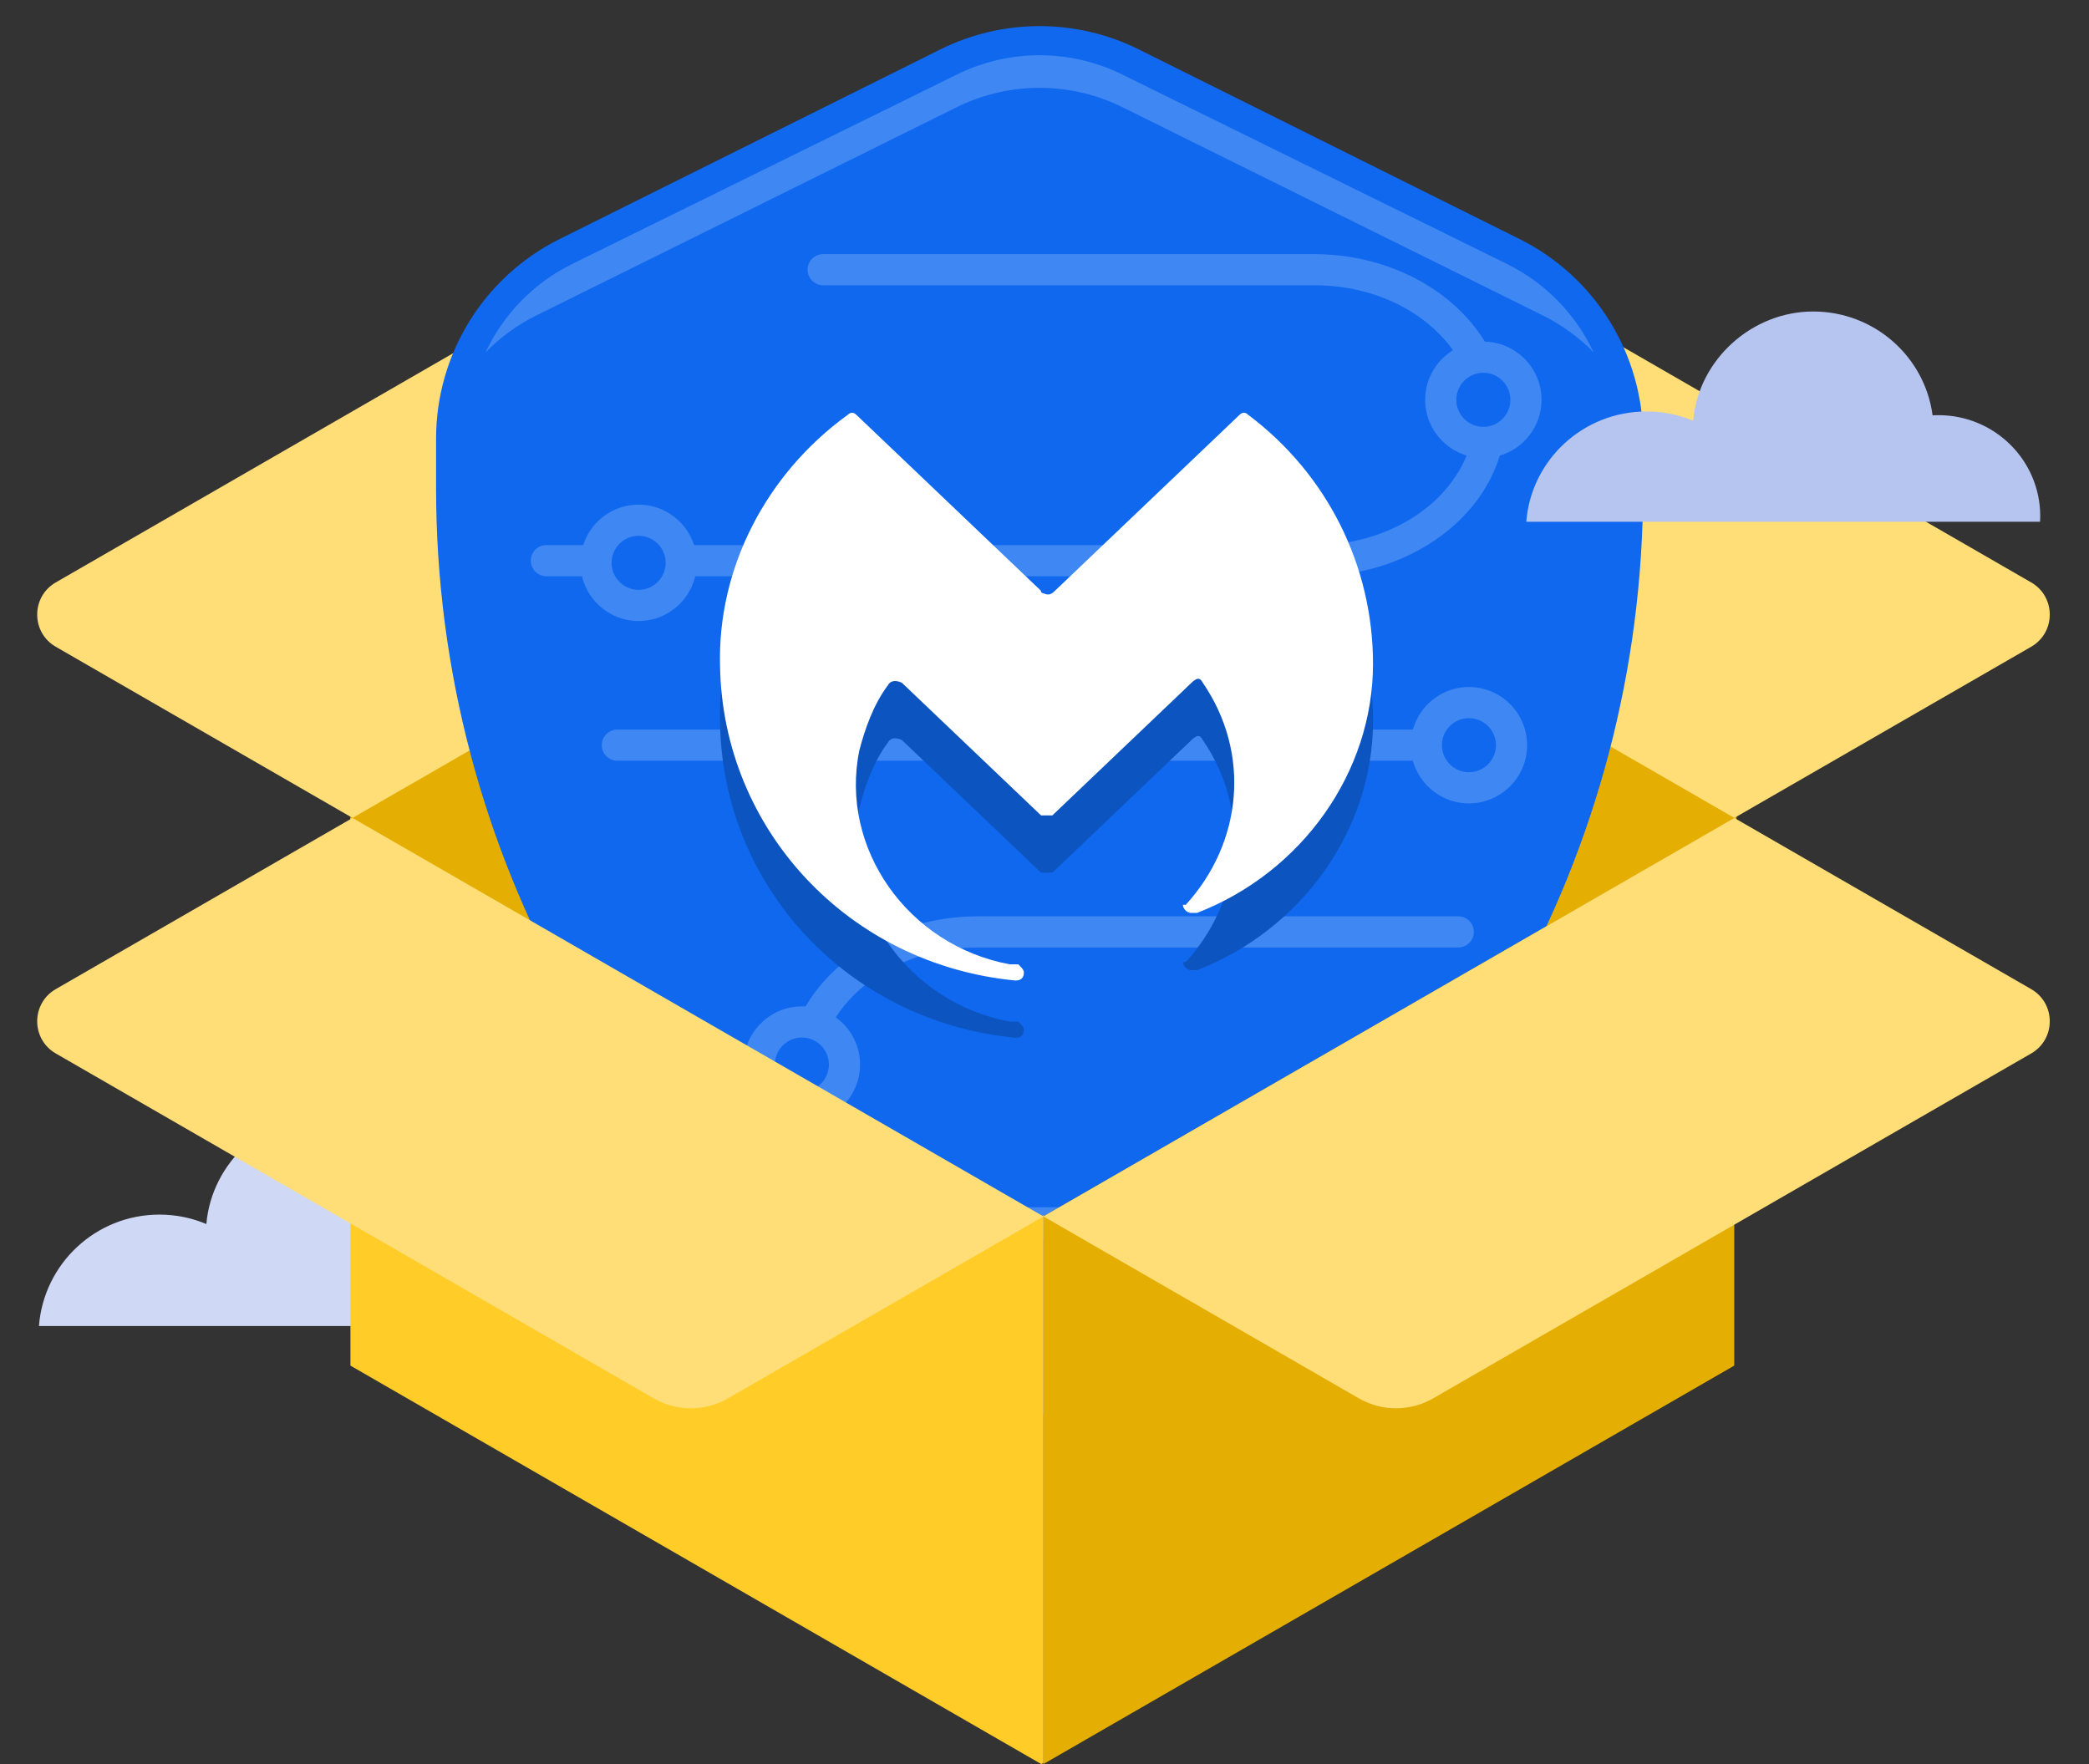 <svg width="225" height="190" viewBox="0 0 225 190" fill="none" xmlns="http://www.w3.org/2000/svg">
<rect x="0" y="0" width="225" height="190" fill="#333333" stroke="none"/>
<path d="M59.709 142.819C59.718 142.618 59.726 142.416 59.726 142.215C59.726 136.143 54.803 131.228 48.739 131.228C48.52 131.228 48.311 131.228 48.101 131.244C47.262 124.862 41.811 119.938 35.193 119.938C28.576 119.938 22.797 125.172 22.226 131.832C20.675 131.177 18.964 130.817 17.169 130.817C10.316 130.817 4.714 136.109 4.194 142.819H59.709Z" fill="#CFD8F5"/>
<rect x="37.743" y="63.743" width="149.294" height="49.485" fill="#E4AE02"/>
<path d="M150.361 23.276L112.39 45.175L186.801 88.093L218.771 69.659C221.441 68.12 221.441 64.268 218.772 62.729L150.361 23.276Z" fill="#FFDE77"/>
<path d="M74.412 23.276L112.391 45.175L37.971 88.093L6.008 69.659C3.339 68.12 3.339 64.268 6.008 62.729L74.412 23.276Z" fill="#FFDE77"/>
<path d="M46.969 47.231C46.969 38.127 52.12 29.806 60.27 25.747L101.271 5.328C108.009 1.973 115.931 1.973 122.669 5.328L163.671 25.747C171.82 29.806 176.972 38.127 176.972 47.231V52.613C176.972 91.59 156.708 127.764 123.47 148.122L120.327 150.047C115.199 153.188 108.742 153.188 103.614 150.047L100.471 148.122C67.233 127.764 46.969 91.59 46.969 52.613V47.231Z" fill="#0F68EE"/>
<path d="M52.295 37.956C53.857 36.355 55.699 35 57.77 33.974L103.036 11.553C108.666 8.764 115.275 8.764 120.906 11.553L166.171 33.974C168.242 35 170.084 36.354 171.645 37.955C169.739 33.883 166.488 30.486 162.304 28.426L120.863 8.02C115.256 5.259 108.685 5.259 103.078 8.02L61.637 28.426C57.452 30.486 54.201 33.884 52.295 37.956Z" fill="#3F87F3"/>
<path d="M219.728 56.185C219.737 55.99 219.747 55.786 219.747 55.591C219.747 49.588 214.839 44.716 208.792 44.716C208.576 44.716 208.37 44.716 208.154 44.736C207.319 38.421 201.881 33.549 195.294 33.549C188.707 33.549 182.935 38.723 182.365 45.32C180.814 44.667 179.116 44.317 177.329 44.317C170.507 44.317 164.911 49.549 164.391 56.195H219.728V56.185Z" fill="#B6C5F0"/>
<path fill-rule="evenodd" clip-rule="evenodd" d="M86.98 29.046C86.98 28.119 87.731 27.368 88.657 27.368H141.54C152.629 27.368 162.185 34.846 162.185 44.715C162.185 54.584 152.629 62.062 141.54 62.062H58.847C57.921 62.062 57.17 61.311 57.17 60.384C57.17 59.458 57.921 58.707 58.847 58.707H141.54C151.405 58.707 158.83 52.16 158.83 44.715C158.83 37.27 151.405 30.723 141.54 30.723H88.657C87.731 30.723 86.98 29.972 86.98 29.046Z" fill="#3F87F3"/>
<path fill-rule="evenodd" clip-rule="evenodd" d="M118.44 133.384L105.331 133.384C94.242 133.384 84.687 125.906 84.687 116.037C84.687 106.169 94.242 98.691 105.331 98.691L157.068 98.691C157.994 98.691 158.745 99.442 158.745 100.368C158.745 101.295 157.994 102.046 157.068 102.046L105.331 102.046C95.467 102.046 88.042 108.593 88.042 116.037C88.042 123.482 95.467 130.029 105.331 130.029L118.44 130.029C119.367 130.029 120.118 130.78 120.118 131.707C120.118 132.633 119.367 133.384 118.44 133.384Z" fill="#3F87F3"/>
<path d="M159.767 47.649C157.237 47.649 155.178 45.59 155.178 43.06C155.178 40.53 157.237 38.471 159.767 38.471C162.297 38.471 164.356 40.53 164.356 43.06C164.356 45.59 162.297 47.649 159.767 47.649Z" fill="#0F68EE"/>
<path fill-rule="evenodd" clip-rule="evenodd" d="M159.767 40.149C158.164 40.149 156.856 41.457 156.856 43.06C156.856 44.664 158.164 45.972 159.767 45.972C161.371 45.972 162.679 44.664 162.679 43.06C162.679 41.457 161.371 40.149 159.767 40.149ZM153.501 43.06C153.501 39.604 156.311 36.794 159.767 36.794C163.224 36.794 166.034 39.604 166.034 43.06C166.034 46.517 163.224 49.327 159.767 49.327C156.311 49.327 153.501 46.517 153.501 43.06Z" fill="#3F87F3"/>
<path d="M68.784 65.208C66.254 65.208 64.195 63.148 64.195 60.618C64.195 58.089 66.254 56.029 68.784 56.029C71.314 56.029 73.373 58.089 73.373 60.618C73.373 63.148 71.314 65.208 68.784 65.208Z" fill="#0F68EE"/>
<path fill-rule="evenodd" clip-rule="evenodd" d="M68.784 57.707C67.18 57.707 65.872 59.015 65.872 60.618C65.872 62.222 67.18 63.53 68.784 63.53C70.388 63.53 71.696 62.222 71.696 60.618C71.696 59.015 70.388 57.707 68.784 57.707ZM62.517 60.618C62.517 57.162 65.328 54.352 68.784 54.352C72.24 54.352 75.05 57.162 75.05 60.618C75.05 64.075 72.24 66.885 68.784 66.885C65.328 66.885 62.517 64.075 62.517 60.618Z" fill="#3F87F3"/>
<path fill-rule="evenodd" clip-rule="evenodd" d="M64.814 80.258C64.814 79.331 65.565 78.58 66.491 78.58H160.507V81.935H66.491C65.565 81.935 64.814 81.184 64.814 80.258Z" fill="#3F87F3"/>
<path d="M86.368 110.068C88.898 110.068 90.957 112.127 90.957 114.657C90.957 117.187 88.898 119.246 86.368 119.246C83.838 119.246 81.778 117.187 81.778 114.657C81.778 112.127 83.838 110.068 86.368 110.068Z" fill="#0F68EE"/>
<path fill-rule="evenodd" clip-rule="evenodd" d="M86.368 117.568C87.971 117.568 89.279 116.26 89.279 114.657C89.279 113.053 87.971 111.745 86.368 111.745C84.764 111.745 83.456 113.053 83.456 114.657C83.456 116.26 84.764 117.568 86.368 117.568ZM92.634 114.657C92.634 118.113 89.824 120.923 86.368 120.923C82.911 120.923 80.101 118.113 80.101 114.657C80.101 111.2 82.911 108.39 86.368 108.39C89.824 108.39 92.634 111.2 92.634 114.657Z" fill="#3F87F3"/>
<path d="M158.214 84.85C155.684 84.85 153.625 82.791 153.625 80.261C153.625 77.731 155.684 75.671 158.214 75.671C160.744 75.671 162.803 77.731 162.803 80.261C162.803 82.791 160.744 84.85 158.214 84.85Z" fill="#0F68EE"/>
<path fill-rule="evenodd" clip-rule="evenodd" d="M158.214 77.349C156.611 77.349 155.303 78.657 155.303 80.261C155.303 81.864 156.611 83.172 158.214 83.172C159.818 83.172 161.126 81.864 161.126 80.261C161.126 78.657 159.818 77.349 158.214 77.349ZM151.948 80.261C151.948 76.804 154.758 73.994 158.214 73.994C161.671 73.994 164.481 76.804 164.481 80.261C164.481 83.717 161.671 86.527 158.214 86.527C154.758 86.527 151.948 83.717 151.948 80.261Z" fill="#3F87F3"/>
<path fill-rule="evenodd" clip-rule="evenodd" d="M112.391 189.993V131.005L186.79 88.094V147.082L112.391 189.993Z" fill="#E4AE02"/>
<path fill-rule="evenodd" clip-rule="evenodd" d="M112.391 189.864V130.876L112.155 131.012L37.744 88.094V147.082L112.155 190L112.391 189.864Z" fill="#FFCC28"/>
<path d="M70.415 150.609C72.888 152.036 75.935 152.036 78.408 150.61L112.391 131.015L37.971 88.097L6.008 106.532C3.339 108.071 3.339 111.922 6.008 113.462L70.415 150.609Z" fill="#FFDE77"/>
<path d="M154.358 150.609C151.884 152.036 148.838 152.036 146.364 150.609L112.39 131.015L186.801 88.097L218.771 106.532C221.441 108.071 221.441 111.923 218.772 113.462L154.358 150.609Z" fill="#FFDE77"/>
<path fill-rule="evenodd" clip-rule="evenodd" d="M109.366 111.773C109.972 111.773 110.28 111.483 110.28 110.902C110.28 110.611 109.972 110.32 109.673 110.03H108.759C97.751 107.987 90.41 97.493 92.555 86.998C93.162 84.665 94.085 82.041 95.615 79.999C95.922 79.417 96.529 79.417 97.144 79.708L112.126 93.989H113.348L128.33 79.708C128.936 79.127 129.244 79.127 129.552 79.708C134.748 87.288 133.833 96.912 127.714 103.62H127.407C127.407 103.911 127.714 104.492 128.321 104.492H128.928C140.243 100.116 147.883 89.331 147.883 77.665C147.883 67.162 142.995 57.257 134.432 50.839C134.124 50.548 133.816 50.548 133.517 50.839L113.639 69.786C113.331 70.076 113.032 70.367 112.417 70.076C112.417 70.076 112.109 70.076 112.109 69.786L92.23 50.839C91.923 50.548 91.624 50.548 91.316 50.839C82.454 57.248 77.249 67.461 77.556 77.956C77.864 95.45 91.316 110.03 109.357 111.773" fill="#0C54C0"/>
<path fill-rule="evenodd" clip-rule="evenodd" d="M109.366 105.605C109.972 105.605 110.28 105.315 110.28 104.733C110.28 104.443 109.972 104.152 109.673 103.862H108.759C97.751 101.819 90.41 91.324 92.555 80.83C93.162 78.496 94.085 75.873 95.615 73.83C95.922 73.249 96.529 73.249 97.144 73.54L112.126 87.82H113.348L128.33 73.54C128.936 72.959 129.244 72.959 129.552 73.54C134.748 81.12 133.833 90.743 127.714 97.452H127.407C127.407 97.743 127.714 98.324 128.321 98.324H128.928C140.243 93.948 147.883 83.163 147.883 71.497C147.883 60.994 142.995 51.089 134.432 44.671C134.124 44.38 133.816 44.38 133.517 44.671L113.639 63.617C113.331 63.908 113.032 64.199 112.417 63.908C112.417 63.908 112.109 63.908 112.109 63.617L92.23 44.671C91.923 44.38 91.624 44.38 91.316 44.671C82.454 51.08 77.249 61.293 77.556 71.788C77.864 89.282 91.316 103.862 109.357 105.605" fill="white"/>
</svg>
